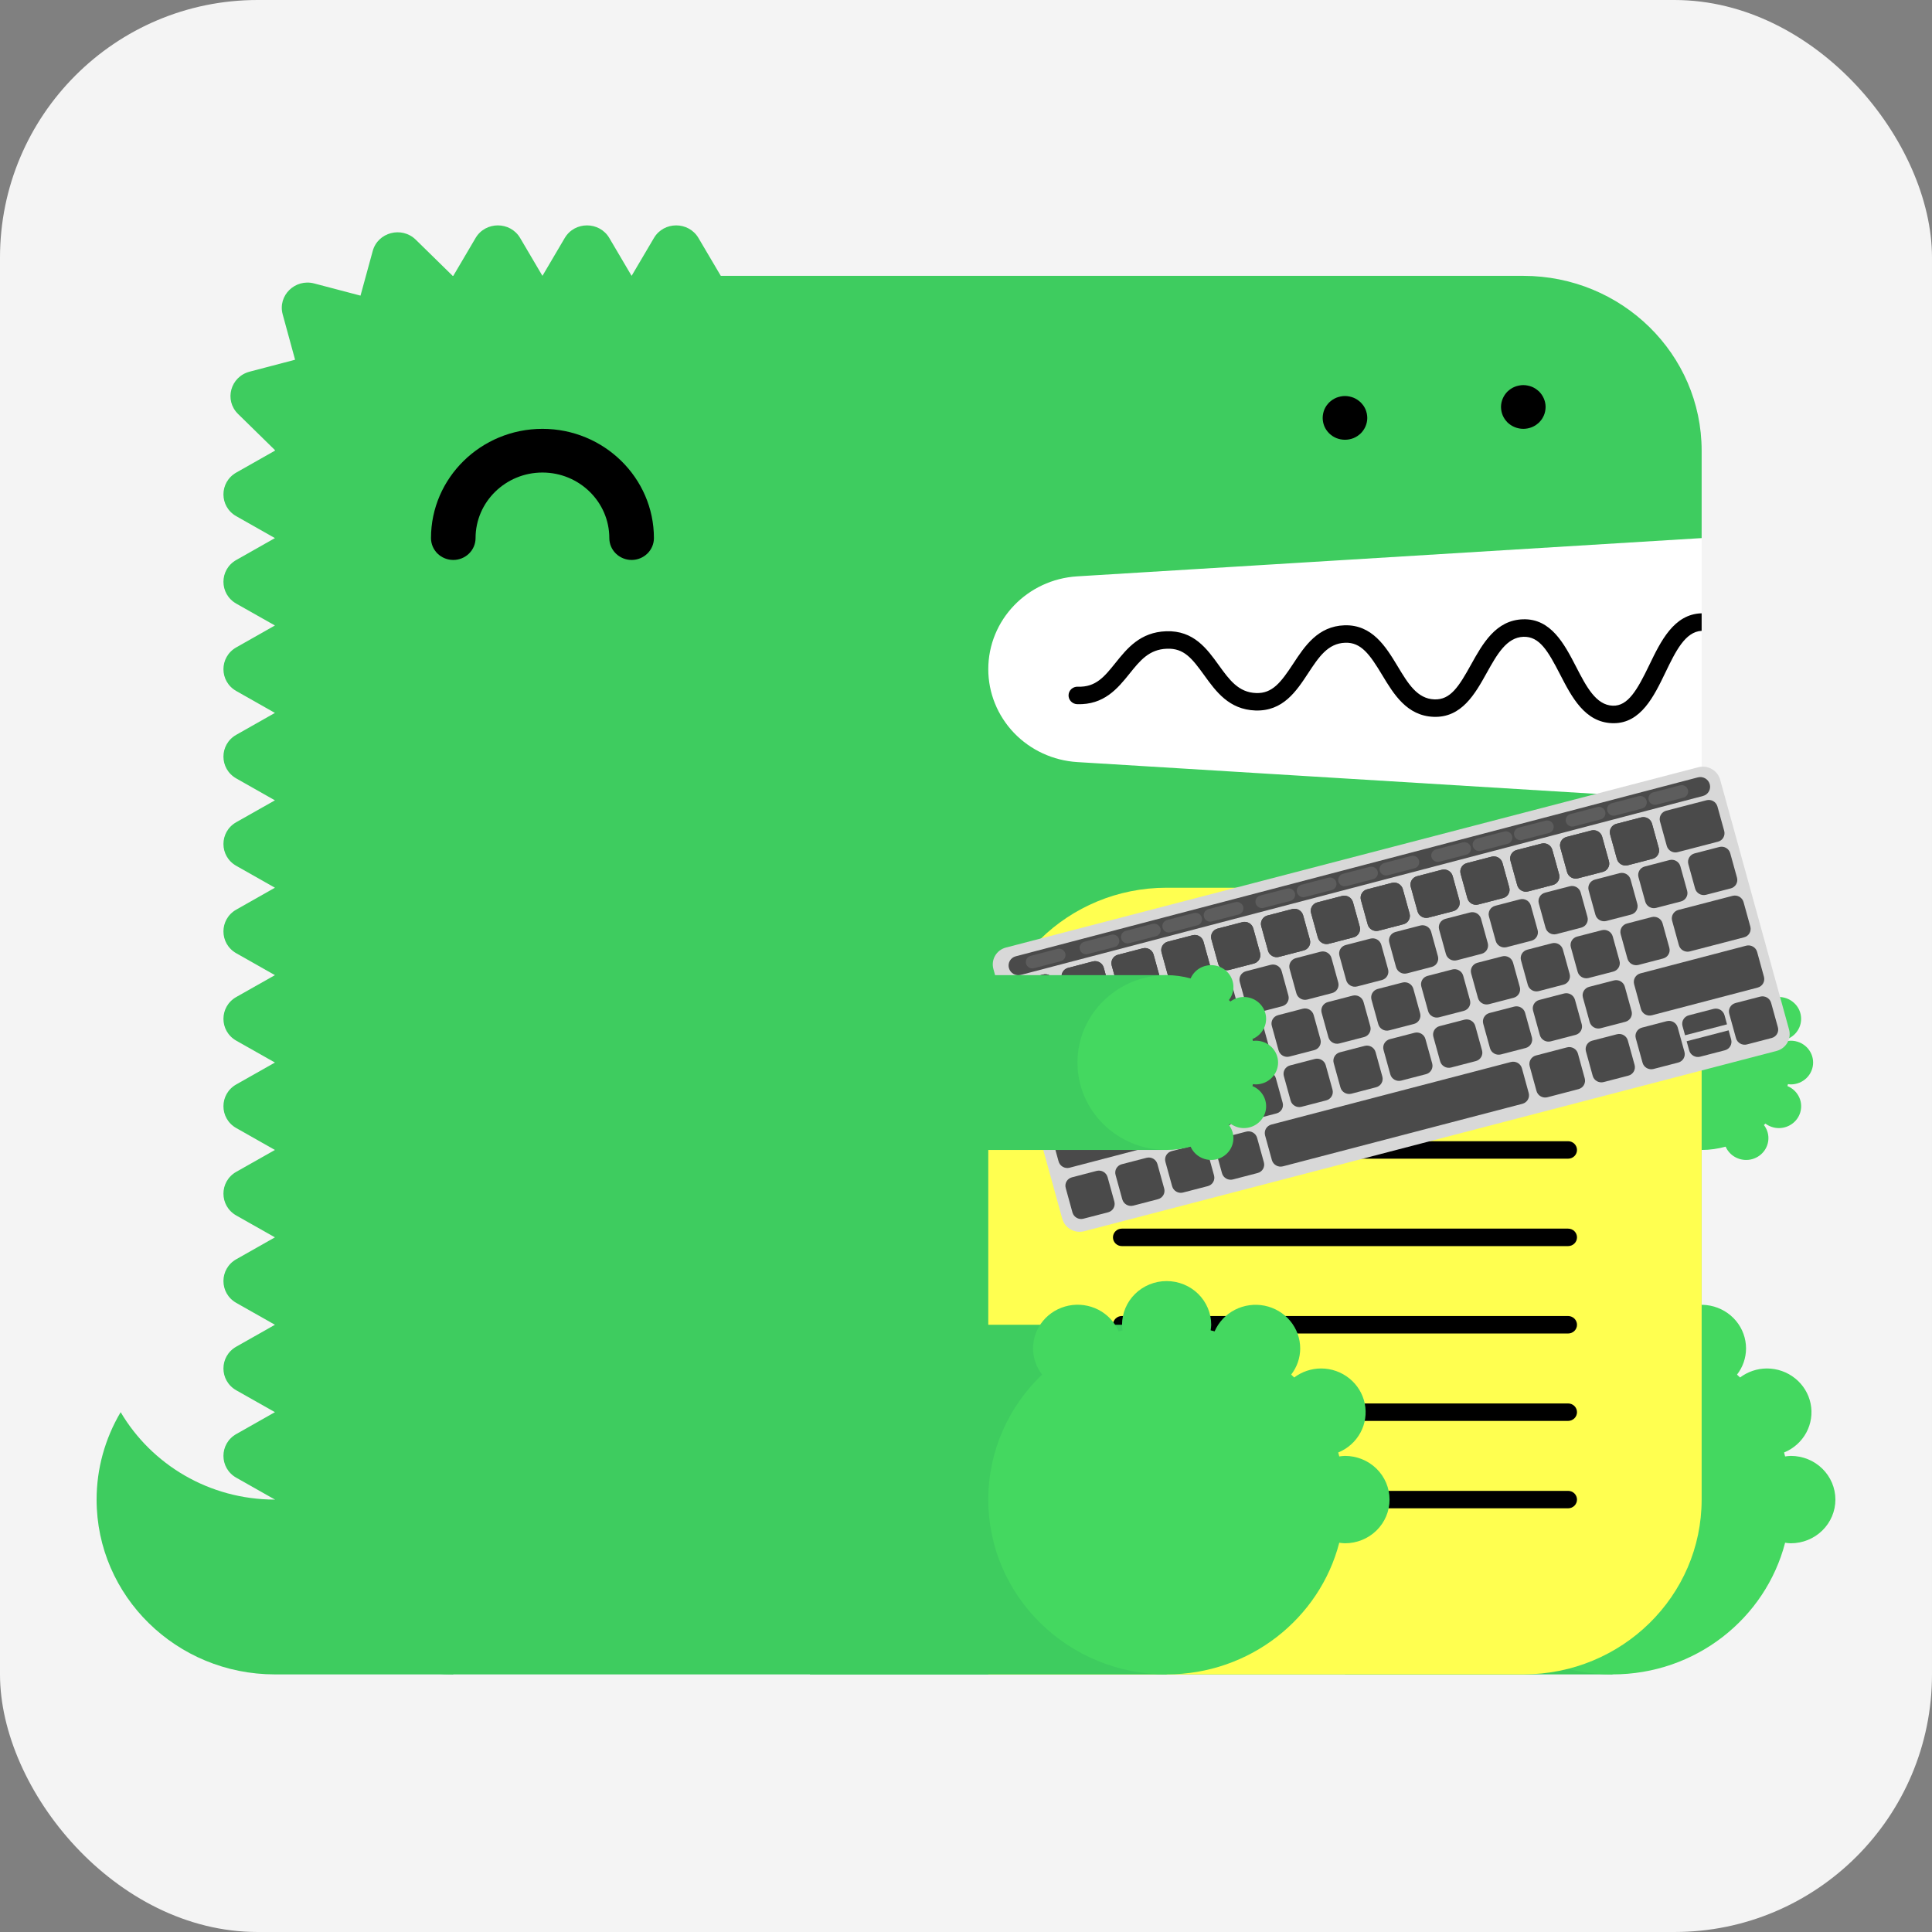 <svg width="60" height="60" viewBox="0 0 60 60" fill="none" xmlns="http://www.w3.org/2000/svg">
<rect x="0" y="0" width="60" height="60" fill="#808080" stroke="none"/>
<rect width="60" height="60" rx="8" fill="#F4F4F4"/>
<path fill-rule="evenodd" clip-rule="evenodd" d="M29.585 16.439H52.846V25.669H29.585V16.439Z" fill="white"/>
<path fill-rule="evenodd" clip-rule="evenodd" d="M8.538 46.571C6.49 46.571 4.705 45.478 3.747 43.856C3.258 44.681 3 45.617 3 46.571C3 49.569 5.48 52 8.538 52H14.077V46.571H8.538Z" fill="#3ECC5F"/>
<path fill-rule="evenodd" clip-rule="evenodd" d="M33.456 17.899L52.846 16.711V13.996C52.846 10.998 50.367 8.567 47.308 8.567H22.385L21.692 7.392C21.384 6.869 20.615 6.869 20.308 7.392L19.615 8.567L18.923 7.392C18.615 6.869 17.846 6.869 17.538 7.392L16.846 8.567L16.154 7.392C15.846 6.869 15.077 6.869 14.769 7.392L14.077 8.567C14.071 8.567 14.065 8.568 14.059 8.568L12.912 7.444C12.477 7.018 11.734 7.212 11.575 7.795L11.196 9.181L9.758 8.803C9.163 8.647 8.62 9.18 8.779 9.763L9.164 11.172L7.751 11.543C7.156 11.7 6.957 12.428 7.392 12.855L8.539 13.979C8.539 13.985 8.538 13.99 8.538 13.996L7.339 14.675C6.806 14.977 6.806 15.731 7.339 16.032L8.538 16.711L7.339 17.39C6.806 17.691 6.806 18.445 7.339 18.747L8.538 19.425L7.339 20.104C6.806 20.406 6.806 21.16 7.339 21.461L8.538 22.14L7.339 22.819C6.806 23.12 6.806 23.874 7.339 24.176L8.538 24.855L7.339 25.533C6.806 25.835 6.806 26.589 7.339 26.89L8.538 27.569L7.339 28.248C6.806 28.549 6.806 29.303 7.339 29.605L8.538 30.284L7.339 30.962C6.806 31.264 6.806 32.018 7.339 32.32L8.538 32.998L7.339 33.677C6.806 33.978 6.806 34.733 7.339 35.034L8.538 35.713L7.339 36.391C6.806 36.693 6.806 37.447 7.339 37.749L8.538 38.427L7.339 39.106C6.806 39.407 6.806 40.162 7.339 40.463L8.538 41.142L7.339 41.821C6.806 42.122 6.806 42.876 7.339 43.178L8.538 43.856L7.339 44.535C6.806 44.837 6.806 45.591 7.339 45.892L8.538 46.571C8.538 49.569 11.018 52 14.077 52H47.308C50.367 52 52.846 49.569 52.846 46.571V24.855L33.456 23.667C32.708 23.621 32.005 23.297 31.491 22.761C30.978 22.225 30.692 21.518 30.692 20.783C30.692 19.257 31.902 17.994 33.456 17.899Z" fill="#3ECC5F"/>
<path fill-rule="evenodd" clip-rule="evenodd" d="M41.769 52H50.077V41.142H41.769V52Z" fill="#3ECC5F"/>
<path fill-rule="evenodd" clip-rule="evenodd" d="M55.615 45.214C55.555 45.214 55.497 45.224 55.438 45.231C55.428 45.19 55.418 45.149 55.406 45.108C55.701 44.988 55.945 44.77 56.095 44.493C56.245 44.217 56.293 43.897 56.23 43.59C56.167 43.282 55.998 43.006 55.75 42.807C55.503 42.608 55.193 42.499 54.873 42.499C54.571 42.5 54.277 42.599 54.038 42.78C54.007 42.75 53.976 42.719 53.945 42.689C54.126 42.456 54.224 42.171 54.225 41.878C54.225 41.566 54.115 41.262 53.913 41.02C53.711 40.778 53.43 40.612 53.117 40.549C52.805 40.487 52.48 40.532 52.197 40.677C51.915 40.822 51.692 41.059 51.567 41.346C51.526 41.335 51.485 41.325 51.444 41.315C51.451 41.258 51.462 41.201 51.462 41.142C51.462 40.782 51.316 40.437 51.056 40.182C50.796 39.928 50.444 39.785 50.077 39.785C49.71 39.785 49.358 39.928 49.098 40.182C48.838 40.437 48.692 40.782 48.692 41.142C48.692 41.201 48.703 41.258 48.71 41.315C48.669 41.325 48.628 41.335 48.587 41.346C48.462 41.058 48.239 40.821 47.957 40.675C47.674 40.53 47.349 40.484 47.036 40.547C46.723 40.61 46.442 40.776 46.24 41.019C46.038 41.262 45.928 41.565 45.929 41.878C45.929 42.184 46.035 42.462 46.209 42.689C45.179 43.675 44.538 45.049 44.538 46.571C44.538 49.569 47.018 52 50.077 52C52.663 52 54.829 50.26 55.438 47.911C55.497 47.918 55.555 47.928 55.615 47.928C55.983 47.928 56.335 47.785 56.594 47.531C56.854 47.276 57 46.931 57 46.571C57 46.211 56.854 45.866 56.594 45.611C56.335 45.357 55.983 45.214 55.615 45.214Z" fill="#44D860"/>
<path fill-rule="evenodd" clip-rule="evenodd" d="M44.538 35.713H52.846V30.284H44.538V35.713Z" fill="#3ECC5F"/>
<path fill-rule="evenodd" clip-rule="evenodd" d="M55.615 33.677C55.799 33.677 55.975 33.605 56.105 33.478C56.235 33.351 56.308 33.178 56.308 32.998C56.308 32.818 56.235 32.646 56.105 32.518C55.975 32.391 55.799 32.32 55.615 32.32C55.585 32.32 55.556 32.325 55.527 32.328C55.522 32.308 55.517 32.288 55.511 32.267C55.658 32.207 55.78 32.098 55.855 31.959C55.93 31.821 55.953 31.662 55.922 31.508C55.891 31.354 55.806 31.216 55.682 31.117C55.559 31.017 55.404 30.963 55.244 30.962C55.087 30.962 54.943 31.016 54.827 31.103C54.812 31.087 54.796 31.072 54.78 31.057C54.867 30.944 54.92 30.805 54.92 30.652C54.92 30.495 54.865 30.344 54.764 30.223C54.663 30.102 54.523 30.018 54.366 29.987C54.21 29.956 54.047 29.979 53.906 30.051C53.765 30.124 53.654 30.242 53.591 30.386C53.349 30.319 53.098 30.284 52.846 30.284C51.317 30.284 50.077 31.499 50.077 32.998C50.077 34.497 51.317 35.713 52.846 35.713C53.105 35.713 53.354 35.675 53.591 35.611C53.654 35.754 53.765 35.873 53.906 35.945C54.047 36.018 54.21 36.041 54.366 36.01C54.523 35.978 54.663 35.895 54.764 35.774C54.865 35.653 54.92 35.501 54.92 35.345C54.92 35.192 54.867 35.052 54.78 34.939C54.796 34.924 54.812 34.909 54.827 34.894C54.943 34.981 55.087 35.034 55.244 35.034C55.404 35.034 55.559 34.98 55.683 34.88C55.807 34.781 55.892 34.643 55.923 34.489C55.955 34.335 55.931 34.175 55.855 34.037C55.78 33.898 55.659 33.79 55.511 33.729C55.517 33.709 55.522 33.689 55.527 33.668C55.556 33.672 55.585 33.677 55.615 33.677Z" fill="#44D860"/>
<path fill-rule="evenodd" clip-rule="evenodd" d="M19.615 17.39C19.432 17.39 19.256 17.318 19.126 17.191C18.996 17.064 18.923 16.891 18.923 16.711C18.923 15.588 17.991 14.675 16.846 14.675C15.701 14.675 14.769 15.588 14.769 16.711C14.769 16.891 14.696 17.064 14.566 17.191C14.437 17.318 14.261 17.39 14.077 17.39C13.893 17.39 13.717 17.318 13.587 17.191C13.458 17.064 13.385 16.891 13.385 16.711C13.385 14.84 14.937 13.318 16.846 13.318C18.755 13.318 20.308 14.84 20.308 16.711C20.308 16.891 20.235 17.064 20.105 17.191C19.975 17.318 19.799 17.39 19.615 17.39Z" fill="black"/>
<path fill-rule="evenodd" clip-rule="evenodd" d="M30.692 52H47.308C50.367 52 52.846 49.569 52.846 46.571V27.569H36.231C33.172 27.569 30.692 30 30.692 32.998V52Z" fill="#FFFF50"/>
<path fill-rule="evenodd" clip-rule="evenodd" d="M48.698 35.984H34.841C34.767 35.984 34.697 35.956 34.645 35.905C34.593 35.854 34.564 35.785 34.564 35.713C34.564 35.641 34.593 35.572 34.645 35.521C34.697 35.47 34.767 35.441 34.841 35.441H48.698C48.771 35.441 48.842 35.47 48.894 35.521C48.946 35.572 48.975 35.641 48.975 35.713C48.975 35.785 48.946 35.854 48.894 35.905C48.842 35.956 48.771 35.984 48.698 35.984ZM48.698 41.413H34.841C34.767 41.413 34.697 41.385 34.645 41.334C34.593 41.283 34.564 41.214 34.564 41.142C34.564 41.07 34.593 41.001 34.645 40.95C34.697 40.899 34.767 40.87 34.841 40.87H48.698C48.771 40.87 48.842 40.899 48.894 40.95C48.946 41.001 48.975 41.07 48.975 41.142C48.975 41.214 48.946 41.283 48.894 41.334C48.842 41.385 48.771 41.413 48.698 41.413ZM48.698 46.842H34.841C34.767 46.842 34.697 46.814 34.645 46.763C34.593 46.712 34.564 46.643 34.564 46.571C34.564 46.499 34.593 46.43 34.645 46.379C34.697 46.328 34.767 46.3 34.841 46.3H48.698C48.771 46.3 48.842 46.328 48.894 46.379C48.946 46.43 48.975 46.499 48.975 46.571C48.975 46.643 48.946 46.712 48.894 46.763C48.842 46.814 48.771 46.842 48.698 46.842ZM48.698 33.32H34.841C34.767 33.32 34.697 33.292 34.645 33.241C34.593 33.19 34.564 33.121 34.564 33.049C34.564 32.977 34.593 32.908 34.645 32.857C34.697 32.806 34.767 32.777 34.841 32.777H48.698C48.771 32.777 48.842 32.806 48.894 32.857C48.946 32.908 48.975 32.977 48.975 33.049C48.975 33.121 48.946 33.19 48.894 33.241C48.842 33.292 48.771 33.32 48.698 33.32ZM48.698 38.699H34.841C34.767 38.699 34.697 38.67 34.645 38.619C34.593 38.568 34.564 38.499 34.564 38.427C34.564 38.355 34.593 38.286 34.645 38.235C34.697 38.184 34.767 38.156 34.841 38.156H48.698C48.771 38.156 48.842 38.184 48.894 38.235C48.946 38.286 48.975 38.355 48.975 38.427C48.975 38.499 48.946 38.568 48.894 38.619C48.842 38.67 48.771 38.699 48.698 38.699ZM48.698 44.128H34.841C34.767 44.128 34.697 44.099 34.645 44.048C34.593 43.998 34.564 43.928 34.564 43.856C34.564 43.785 34.593 43.715 34.645 43.664C34.697 43.614 34.767 43.585 34.841 43.585H48.698C48.771 43.585 48.842 43.614 48.894 43.664C48.946 43.715 48.975 43.785 48.975 43.856C48.975 43.928 48.946 43.998 48.894 44.048C48.842 44.099 48.771 44.128 48.698 44.128ZM52.846 19.049C52.843 19.049 52.84 19.047 52.837 19.047C51.981 19.076 51.576 19.915 51.219 20.655C50.846 21.429 50.558 21.932 50.086 21.916C49.562 21.898 49.263 21.319 48.947 20.706C48.583 20.002 48.167 19.203 47.295 19.233C46.452 19.261 46.045 19.991 45.687 20.635C45.306 21.322 45.046 21.739 44.546 21.72C44.012 21.701 43.729 21.23 43.401 20.685C43.035 20.078 42.612 19.395 41.757 19.419C40.928 19.447 40.52 20.066 40.161 20.613C39.781 21.191 39.514 21.543 39.008 21.523C38.461 21.503 38.179 21.113 37.852 20.66C37.486 20.152 37.073 19.576 36.22 19.604C35.409 19.631 35.002 20.139 34.643 20.586C34.301 21.011 34.035 21.347 33.472 21.326C33.398 21.323 33.327 21.349 33.273 21.398C33.219 21.447 33.187 21.515 33.185 21.587C33.182 21.659 33.209 21.73 33.259 21.782C33.309 21.835 33.378 21.866 33.452 21.869C34.287 21.896 34.71 21.38 35.078 20.922C35.404 20.516 35.685 20.166 36.239 20.147C36.772 20.125 37.022 20.45 37.401 20.974C37.76 21.471 38.167 22.036 38.988 22.065C39.847 22.093 40.26 21.464 40.626 20.907C40.954 20.409 41.236 19.979 41.776 19.961C42.272 19.943 42.542 20.328 42.923 20.96C43.283 21.557 43.69 22.232 44.526 22.262C45.392 22.292 45.809 21.551 46.173 20.895C46.489 20.329 46.787 19.793 47.314 19.776C47.811 19.764 48.07 20.208 48.453 20.951C48.81 21.644 49.216 22.429 50.066 22.459L50.112 22.46C50.961 22.46 51.364 21.625 51.72 20.887C52.035 20.233 52.334 19.617 52.846 19.591V19.049Z" fill="black"/>
<path fill-rule="evenodd" clip-rule="evenodd" d="M25.154 52H36.231V41.142H25.154V52Z" fill="#3ECC5F"/>
<path d="M52.743 23.828L31.24 29.427C30.945 29.503 30.771 29.802 30.851 30.094L32.989 37.848C33.07 38.139 33.374 38.313 33.669 38.237L55.172 32.638C55.467 32.561 55.641 32.262 55.56 31.97L53.422 24.217C53.342 23.925 53.038 23.751 52.743 23.828Z" fill="#D8D8D8"/>
<path d="M37.737 33.7L36.969 33.9C36.822 33.938 36.735 34.087 36.776 34.232L36.985 34.991C37.026 35.137 37.177 35.224 37.325 35.186L38.093 34.986C38.24 34.948 38.326 34.799 38.286 34.654L38.076 33.895C38.036 33.749 37.884 33.662 37.737 33.7Z" fill="#4A4A4A"/>
<path d="M39.285 33.294L38.517 33.493C38.37 33.531 38.283 33.68 38.323 33.826L38.533 34.585C38.574 34.73 38.725 34.817 38.872 34.779L39.64 34.579C39.788 34.541 39.874 34.392 39.834 34.247L39.624 33.488C39.584 33.343 39.432 33.256 39.285 33.294Z" fill="#4A4A4A"/>
<path d="M40.833 32.887L40.065 33.087C39.918 33.125 39.831 33.274 39.871 33.419L40.081 34.178C40.121 34.324 40.273 34.411 40.42 34.372L41.188 34.173C41.335 34.135 41.422 33.986 41.382 33.84L41.172 33.081C41.132 32.936 40.98 32.849 40.833 32.887Z" fill="#4A4A4A"/>
<path d="M42.381 32.481L41.613 32.68C41.466 32.718 41.379 32.867 41.419 33.013L41.629 33.772C41.669 33.917 41.821 34.004 41.968 33.966L42.736 33.766C42.883 33.728 42.97 33.579 42.93 33.434L42.72 32.675C42.68 32.529 42.528 32.443 42.381 32.481Z" fill="#4A4A4A"/>
<path d="M43.929 32.074L43.161 32.273C43.014 32.312 42.927 32.461 42.967 32.606L43.177 33.365C43.217 33.51 43.369 33.597 43.516 33.559L44.284 33.36C44.431 33.322 44.518 33.173 44.478 33.027L44.268 32.268C44.228 32.123 44.076 32.036 43.929 32.074Z" fill="#4A4A4A"/>
<path d="M45.477 31.668L44.709 31.867C44.562 31.905 44.475 32.054 44.515 32.2L44.725 32.959C44.765 33.104 44.917 33.191 45.064 33.153L45.832 32.953C45.979 32.915 46.066 32.766 46.026 32.621L45.816 31.862C45.776 31.716 45.624 31.63 45.477 31.668Z" fill="#4A4A4A"/>
<path d="M47.025 31.261L46.257 31.46C46.11 31.499 46.023 31.648 46.063 31.793L46.273 32.552C46.313 32.697 46.465 32.784 46.612 32.746L47.38 32.547C47.527 32.508 47.614 32.36 47.574 32.214L47.364 31.455C47.324 31.31 47.172 31.223 47.025 31.261Z" fill="#4A4A4A"/>
<path d="M48.573 30.854L47.805 31.054C47.658 31.092 47.571 31.241 47.611 31.386L47.821 32.145C47.861 32.291 48.013 32.378 48.16 32.34L48.928 32.14C49.075 32.102 49.162 31.953 49.122 31.808L48.912 31.049C48.872 30.903 48.72 30.816 48.573 30.854Z" fill="#4A4A4A"/>
<path d="M50.121 30.448L49.353 30.647C49.206 30.685 49.119 30.834 49.159 30.98L49.369 31.739C49.409 31.884 49.561 31.971 49.708 31.933L50.476 31.733C50.623 31.695 50.71 31.546 50.67 31.401L50.46 30.642C50.419 30.496 50.268 30.41 50.121 30.448Z" fill="#4A4A4A"/>
<path fill-rule="evenodd" clip-rule="evenodd" d="M32.859 34.964L36.144 34.104C36.215 34.085 36.291 34.096 36.355 34.132C36.418 34.169 36.465 34.23 36.484 34.3L36.695 35.068C36.715 35.139 36.705 35.214 36.668 35.277C36.632 35.34 36.572 35.386 36.501 35.405L33.215 36.265C33.145 36.283 33.069 36.273 33.005 36.236C32.941 36.199 32.894 36.139 32.875 36.068L32.664 35.3C32.645 35.229 32.654 35.154 32.691 35.091C32.727 35.028 32.788 34.982 32.859 34.964L32.859 34.964ZM50.944 30.229L54.23 29.369C54.301 29.351 54.376 29.361 54.44 29.398C54.504 29.434 54.551 29.495 54.57 29.566L54.781 30.334C54.8 30.404 54.791 30.479 54.754 30.543C54.718 30.606 54.657 30.651 54.587 30.67L51.301 31.53C51.23 31.549 51.154 31.538 51.09 31.502C51.026 31.465 50.98 31.404 50.96 31.334L50.749 30.566C50.73 30.495 50.74 30.42 50.776 30.357C50.813 30.294 50.873 30.248 50.944 30.229L50.944 30.229Z" fill="#4A4A4A"/>
<path fill-rule="evenodd" clip-rule="evenodd" d="M32.02 31.915L33.271 31.59C33.341 31.571 33.417 31.581 33.48 31.618C33.544 31.654 33.591 31.714 33.61 31.784L33.82 32.544C33.84 32.614 33.83 32.688 33.794 32.75C33.757 32.813 33.697 32.858 33.626 32.877L32.376 33.201C32.305 33.22 32.23 33.209 32.166 33.173C32.102 33.137 32.056 33.077 32.036 33.007L31.826 32.247C31.807 32.177 31.817 32.103 31.853 32.041C31.889 31.978 31.95 31.933 32.02 31.915Z" fill="#4A4A4A"/>
<path d="M34.819 31.183L34.051 31.382C33.904 31.42 33.818 31.569 33.858 31.715L34.068 32.474C34.108 32.619 34.26 32.706 34.407 32.668L35.175 32.468C35.322 32.43 35.409 32.282 35.368 32.136L35.159 31.377C35.118 31.232 34.967 31.145 34.819 31.183Z" fill="#4A4A4A"/>
<path d="M36.367 30.776L35.599 30.976C35.452 31.014 35.366 31.163 35.406 31.308L35.616 32.067C35.656 32.212 35.808 32.299 35.955 32.261L36.723 32.062C36.87 32.024 36.957 31.875 36.916 31.729L36.706 30.97C36.666 30.825 36.514 30.738 36.367 30.776Z" fill="#4A4A4A"/>
<path d="M37.915 30.37L37.147 30.569C37 30.607 36.914 30.756 36.954 30.902L37.164 31.661C37.204 31.806 37.356 31.893 37.503 31.855L38.271 31.655C38.418 31.617 38.505 31.468 38.464 31.323L38.254 30.564C38.214 30.419 38.062 30.332 37.915 30.37Z" fill="#4A4A4A"/>
<path d="M39.463 29.963L38.695 30.163C38.548 30.201 38.462 30.35 38.502 30.495L38.712 31.254C38.752 31.399 38.904 31.486 39.051 31.448L39.819 31.249C39.966 31.211 40.053 31.062 40.012 30.916L39.803 30.157C39.762 30.012 39.61 29.925 39.463 29.963Z" fill="#4A4A4A"/>
<path d="M41.011 29.556L40.243 29.756C40.096 29.794 40.01 29.943 40.05 30.088L40.26 30.848C40.3 30.993 40.452 31.08 40.599 31.042L41.367 30.842C41.514 30.804 41.6 30.655 41.56 30.51L41.35 29.751C41.31 29.605 41.158 29.518 41.011 29.556Z" fill="#4A4A4A"/>
<path d="M42.559 29.15L41.791 29.349C41.644 29.387 41.557 29.536 41.598 29.682L41.807 30.441C41.848 30.586 42 30.673 42.147 30.635L42.915 30.436C43.062 30.397 43.148 30.248 43.108 30.103L42.898 29.344C42.858 29.198 42.706 29.112 42.559 29.15Z" fill="#4A4A4A"/>
<path d="M44.107 28.743L43.339 28.943C43.192 28.981 43.105 29.13 43.146 29.275L43.355 30.034C43.396 30.18 43.547 30.267 43.695 30.229L44.463 30.029C44.61 29.991 44.696 29.842 44.656 29.697L44.446 28.938C44.406 28.792 44.254 28.705 44.107 28.743Z" fill="#4A4A4A"/>
<path d="M45.655 28.337L44.887 28.536C44.74 28.574 44.653 28.723 44.694 28.869L44.904 29.628C44.944 29.773 45.096 29.86 45.243 29.822L46.011 29.622C46.158 29.584 46.244 29.435 46.204 29.29L45.994 28.531C45.954 28.386 45.802 28.299 45.655 28.337Z" fill="#4A4A4A"/>
<path d="M47.203 27.93L46.435 28.13C46.288 28.168 46.201 28.317 46.241 28.462L46.451 29.221C46.491 29.366 46.643 29.453 46.79 29.415L47.558 29.216C47.705 29.178 47.792 29.029 47.752 28.883L47.542 28.124C47.502 27.979 47.35 27.892 47.203 27.93Z" fill="#4A4A4A"/>
<path d="M48.751 27.524L47.983 27.723C47.836 27.761 47.749 27.91 47.789 28.056L47.999 28.815C48.039 28.96 48.191 29.047 48.338 29.009L49.106 28.809C49.253 28.771 49.34 28.622 49.3 28.477L49.09 27.718C49.05 27.572 48.898 27.485 48.751 27.524Z" fill="#4A4A4A"/>
<path d="M50.299 27.117L49.531 27.317C49.384 27.355 49.297 27.504 49.337 27.649L49.547 28.408C49.587 28.553 49.739 28.64 49.886 28.602L50.654 28.403C50.801 28.365 50.888 28.216 50.848 28.07L50.638 27.311C50.598 27.166 50.446 27.079 50.299 27.117Z" fill="#4A4A4A"/>
<path d="M51.847 26.71L51.079 26.91C50.932 26.948 50.845 27.097 50.885 27.242L51.095 28.001C51.135 28.147 51.287 28.234 51.434 28.195L52.202 27.996C52.349 27.958 52.436 27.809 52.396 27.664L52.186 26.905C52.146 26.759 51.994 26.672 51.847 26.71Z" fill="#4A4A4A"/>
<path d="M53.395 26.304L52.627 26.503C52.48 26.542 52.393 26.691 52.433 26.836L52.643 27.595C52.683 27.74 52.835 27.827 52.982 27.789L53.75 27.59C53.897 27.552 53.984 27.403 53.944 27.257L53.734 26.498C53.694 26.353 53.542 26.266 53.395 26.304Z" fill="#4A4A4A"/>
<path fill-rule="evenodd" clip-rule="evenodd" d="M53.353 26.139L52.102 26.464C52.032 26.483 51.956 26.472 51.892 26.436C51.829 26.399 51.782 26.34 51.763 26.27L51.553 25.51C51.533 25.44 51.543 25.366 51.579 25.303C51.615 25.241 51.676 25.195 51.746 25.177L52.997 24.852C53.068 24.834 53.143 24.844 53.207 24.88C53.271 24.917 53.317 24.977 53.337 25.047L53.547 25.806C53.566 25.876 53.556 25.951 53.52 26.013C53.484 26.076 53.424 26.121 53.353 26.139Z" fill="#4A4A4A"/>
<path d="M50.554 26.871L51.322 26.671C51.469 26.633 51.555 26.484 51.515 26.339L51.305 25.58C51.265 25.434 51.113 25.348 50.966 25.386L50.198 25.585C50.051 25.623 49.964 25.772 50.005 25.918L50.215 26.677C50.255 26.822 50.407 26.909 50.554 26.871Z" fill="#4A4A4A"/>
<path d="M49.006 27.277L49.774 27.078C49.921 27.04 50.008 26.891 49.967 26.746L49.757 25.986C49.717 25.841 49.565 25.754 49.418 25.792L48.65 25.992C48.503 26.03 48.417 26.179 48.457 26.324L48.667 27.083C48.707 27.229 48.859 27.316 49.006 27.277Z" fill="#4A4A4A"/>
<path d="M47.458 27.684L48.226 27.484C48.373 27.446 48.46 27.297 48.419 27.152L48.209 26.393C48.169 26.247 48.017 26.161 47.87 26.199L47.102 26.398C46.955 26.436 46.869 26.585 46.909 26.731L47.119 27.49C47.159 27.635 47.311 27.722 47.458 27.684Z" fill="#4A4A4A"/>
<path d="M45.91 28.09L46.678 27.891C46.825 27.853 46.912 27.704 46.871 27.559L46.661 26.799C46.621 26.654 46.469 26.567 46.322 26.605L45.554 26.805C45.407 26.843 45.321 26.992 45.361 27.137L45.571 27.896C45.611 28.042 45.763 28.129 45.91 28.09Z" fill="#4A4A4A"/>
<path d="M44.362 28.497L45.13 28.298C45.277 28.259 45.364 28.111 45.323 27.965L45.114 27.206C45.073 27.061 44.922 26.974 44.774 27.012L44.007 27.212C43.859 27.25 43.773 27.398 43.813 27.544L44.023 28.303C44.063 28.448 44.215 28.535 44.362 28.497Z" fill="#4A4A4A"/>
<path d="M42.814 28.904L43.582 28.704C43.729 28.666 43.816 28.517 43.776 28.372L43.566 27.613C43.525 27.467 43.373 27.381 43.226 27.419L42.459 27.618C42.311 27.656 42.225 27.805 42.265 27.951L42.475 28.71C42.515 28.855 42.667 28.942 42.814 28.904Z" fill="#4A4A4A"/>
<path d="M41.266 29.31L42.034 29.111C42.181 29.073 42.268 28.924 42.228 28.778L42.018 28.019C41.977 27.874 41.826 27.787 41.678 27.825L40.911 28.024C40.764 28.063 40.677 28.212 40.717 28.357L40.927 29.116C40.967 29.262 41.119 29.348 41.266 29.31Z" fill="#4A4A4A"/>
<path d="M39.718 29.717L40.486 29.517C40.633 29.479 40.72 29.33 40.68 29.185L40.47 28.426C40.429 28.28 40.278 28.194 40.13 28.232L39.363 28.431C39.215 28.469 39.129 28.618 39.169 28.764L39.379 29.523C39.419 29.668 39.571 29.755 39.718 29.717Z" fill="#4A4A4A"/>
<path d="M38.17 30.123L38.938 29.924C39.085 29.886 39.172 29.737 39.132 29.592L38.922 28.832C38.882 28.687 38.73 28.6 38.583 28.638L37.815 28.838C37.667 28.876 37.581 29.025 37.621 29.17L37.831 29.929C37.871 30.075 38.023 30.162 38.17 30.123Z" fill="#4A4A4A"/>
<path d="M36.622 30.53L37.39 30.331C37.537 30.293 37.624 30.144 37.584 29.998L37.374 29.239C37.334 29.094 37.182 29.007 37.035 29.045L36.267 29.244C36.12 29.283 36.033 29.431 36.073 29.577L36.283 30.336C36.323 30.481 36.475 30.568 36.622 30.53Z" fill="#4A4A4A"/>
<path d="M35.074 30.936L35.842 30.737C35.989 30.699 36.076 30.55 36.036 30.405L35.826 29.646C35.786 29.5 35.634 29.413 35.487 29.451L34.719 29.651C34.572 29.689 34.485 29.838 34.525 29.983L34.735 30.742C34.775 30.888 34.927 30.975 35.074 30.936Z" fill="#4A4A4A"/>
<path d="M33.526 31.343L34.294 31.144C34.441 31.105 34.528 30.957 34.488 30.811L34.278 30.052C34.238 29.907 34.086 29.82 33.939 29.858L33.171 30.058C33.024 30.096 32.937 30.244 32.977 30.39L33.187 31.149C33.227 31.294 33.379 31.381 33.526 31.343Z" fill="#4A4A4A"/>
<path d="M31.979 31.75L32.746 31.55C32.894 31.512 32.98 31.363 32.94 31.218L32.73 30.459C32.69 30.313 32.538 30.226 32.391 30.265L31.623 30.464C31.476 30.502 31.389 30.651 31.43 30.796L31.639 31.555C31.68 31.701 31.831 31.788 31.979 31.75Z" fill="#4A4A4A"/>
<path d="M50.554 26.871L51.322 26.671C51.469 26.633 51.555 26.484 51.515 26.339L51.305 25.58C51.265 25.434 51.113 25.348 50.966 25.386L50.198 25.585C50.051 25.623 49.964 25.772 50.005 25.918L50.215 26.677C50.255 26.822 50.407 26.909 50.554 26.871Z" fill="#4A4A4A"/>
<path d="M49.006 27.277L49.774 27.078C49.921 27.04 50.008 26.891 49.967 26.746L49.757 25.986C49.717 25.841 49.565 25.754 49.418 25.792L48.65 25.992C48.503 26.03 48.417 26.179 48.457 26.324L48.667 27.083C48.707 27.229 48.859 27.316 49.006 27.277Z" fill="#4A4A4A"/>
<path d="M47.458 27.684L48.226 27.484C48.373 27.446 48.46 27.297 48.419 27.152L48.209 26.393C48.169 26.247 48.017 26.161 47.87 26.199L47.102 26.398C46.955 26.436 46.869 26.585 46.909 26.731L47.119 27.49C47.159 27.635 47.311 27.722 47.458 27.684Z" fill="#4A4A4A"/>
<path d="M45.91 28.09L46.678 27.891C46.825 27.853 46.912 27.704 46.871 27.559L46.661 26.799C46.621 26.654 46.469 26.567 46.322 26.605L45.554 26.805C45.407 26.843 45.321 26.992 45.361 27.137L45.571 27.896C45.611 28.042 45.763 28.129 45.91 28.09Z" fill="#4A4A4A"/>
<path d="M44.362 28.497L45.13 28.298C45.277 28.259 45.364 28.111 45.323 27.965L45.114 27.206C45.073 27.061 44.922 26.974 44.774 27.012L44.007 27.212C43.859 27.25 43.773 27.398 43.813 27.544L44.023 28.303C44.063 28.448 44.215 28.535 44.362 28.497Z" fill="#4A4A4A"/>
<path d="M42.814 28.904L43.582 28.704C43.729 28.666 43.816 28.517 43.776 28.372L43.566 27.613C43.525 27.467 43.373 27.381 43.226 27.419L42.459 27.618C42.311 27.656 42.225 27.805 42.265 27.951L42.475 28.71C42.515 28.855 42.667 28.942 42.814 28.904Z" fill="#4A4A4A"/>
<path d="M41.266 29.31L42.034 29.111C42.181 29.073 42.268 28.924 42.228 28.778L42.018 28.019C41.977 27.874 41.826 27.787 41.678 27.825L40.911 28.024C40.764 28.063 40.677 28.212 40.717 28.357L40.927 29.116C40.967 29.262 41.119 29.348 41.266 29.31Z" fill="#4A4A4A"/>
<path d="M39.718 29.717L40.486 29.517C40.633 29.479 40.72 29.33 40.68 29.185L40.47 28.426C40.429 28.28 40.278 28.194 40.13 28.232L39.363 28.431C39.215 28.469 39.129 28.618 39.169 28.764L39.379 29.523C39.419 29.668 39.571 29.755 39.718 29.717Z" fill="#4A4A4A"/>
<path d="M38.17 30.123L38.938 29.924C39.085 29.886 39.172 29.737 39.132 29.592L38.922 28.832C38.882 28.687 38.73 28.6 38.583 28.638L37.815 28.838C37.667 28.876 37.581 29.025 37.621 29.17L37.831 29.929C37.871 30.075 38.023 30.162 38.17 30.123Z" fill="#4A4A4A"/>
<path d="M36.622 30.53L37.39 30.331C37.537 30.293 37.624 30.144 37.584 29.998L37.374 29.239C37.334 29.094 37.182 29.007 37.035 29.045L36.267 29.244C36.12 29.283 36.033 29.431 36.073 29.577L36.283 30.336C36.323 30.481 36.475 30.568 36.622 30.53Z" fill="#4A4A4A"/>
<path d="M35.074 30.936L35.842 30.737C35.989 30.699 36.076 30.55 36.036 30.405L35.826 29.646C35.786 29.5 35.634 29.413 35.487 29.451L34.719 29.651C34.572 29.689 34.485 29.838 34.525 29.983L34.735 30.742C34.775 30.888 34.927 30.975 35.074 30.936Z" fill="#4A4A4A"/>
<path d="M33.526 31.343L34.294 31.144C34.441 31.105 34.528 30.957 34.488 30.811L34.278 30.052C34.238 29.907 34.086 29.82 33.939 29.858L33.171 30.058C33.024 30.096 32.937 30.244 32.977 30.39L33.187 31.149C33.227 31.294 33.379 31.381 33.526 31.343Z" fill="#4A4A4A"/>
<path d="M31.979 31.75L32.746 31.55C32.894 31.512 32.98 31.363 32.94 31.218L32.73 30.459C32.69 30.313 32.538 30.226 32.391 30.265L31.623 30.464C31.476 30.502 31.389 30.651 31.43 30.796L31.639 31.555C31.68 31.701 31.831 31.788 31.979 31.75Z" fill="#4A4A4A"/>
<path fill-rule="evenodd" clip-rule="evenodd" d="M32.435 33.43L34.217 32.967C34.288 32.949 34.364 32.959 34.427 32.995C34.491 33.032 34.538 33.092 34.557 33.161L34.767 33.922C34.786 33.992 34.777 34.067 34.741 34.129C34.704 34.192 34.644 34.237 34.573 34.255L32.791 34.718C32.72 34.737 32.645 34.727 32.581 34.69C32.517 34.654 32.471 34.594 32.452 34.524L32.241 33.763C32.222 33.693 32.231 33.619 32.268 33.556C32.304 33.494 32.364 33.449 32.435 33.43L32.435 33.43Z" fill="#4A4A4A"/>
<path d="M35.815 32.547L35.047 32.746C34.9 32.785 34.813 32.933 34.853 33.079L35.063 33.838C35.104 33.984 35.255 34.071 35.403 34.032L36.17 33.833C36.317 33.795 36.404 33.646 36.364 33.501L36.154 32.741C36.113 32.596 35.962 32.509 35.815 32.547Z" fill="#4A4A4A"/>
<path d="M37.362 32.14L36.595 32.34C36.448 32.378 36.361 32.527 36.401 32.672L36.611 33.431C36.651 33.577 36.803 33.664 36.95 33.626L37.718 33.426C37.865 33.388 37.952 33.239 37.912 33.094L37.702 32.335C37.661 32.189 37.51 32.102 37.362 32.14Z" fill="#4A4A4A"/>
<path d="M38.91 31.734L38.143 31.933C37.995 31.971 37.909 32.12 37.949 32.266L38.159 33.025C38.199 33.17 38.351 33.257 38.498 33.219L39.266 33.02C39.413 32.982 39.5 32.833 39.459 32.688L39.249 31.928C39.209 31.783 39.057 31.696 38.91 31.734Z" fill="#4A4A4A"/>
<path d="M40.458 31.327L39.691 31.527C39.544 31.565 39.457 31.714 39.497 31.859L39.707 32.618C39.747 32.764 39.899 32.851 40.046 32.812L40.814 32.613C40.961 32.575 41.048 32.426 41.008 32.281L40.797 31.522C40.757 31.376 40.605 31.289 40.458 31.327Z" fill="#4A4A4A"/>
<path d="M42.006 30.921L41.239 31.12C41.092 31.158 41.005 31.307 41.045 31.453L41.255 32.212C41.295 32.357 41.447 32.444 41.594 32.406L42.362 32.207C42.509 32.169 42.596 32.02 42.556 31.874L42.345 31.115C42.305 30.97 42.153 30.883 42.006 30.921Z" fill="#4A4A4A"/>
<path d="M43.554 30.514L42.786 30.713C42.639 30.752 42.553 30.9 42.593 31.046L42.803 31.805C42.843 31.951 42.995 32.037 43.142 31.999L43.91 31.8C44.057 31.762 44.144 31.613 44.103 31.468L43.893 30.708C43.853 30.563 43.701 30.476 43.554 30.514Z" fill="#4A4A4A"/>
<path d="M45.102 30.108L44.334 30.307C44.187 30.345 44.101 30.494 44.141 30.639L44.351 31.399C44.391 31.544 44.543 31.631 44.69 31.593L45.458 31.394C45.605 31.355 45.692 31.207 45.651 31.061L45.441 30.302C45.401 30.157 45.249 30.07 45.102 30.108Z" fill="#4A4A4A"/>
<path d="M46.65 29.701L45.882 29.9C45.735 29.939 45.648 30.087 45.689 30.233L45.899 30.992C45.939 31.137 46.091 31.224 46.238 31.186L47.006 30.987C47.153 30.949 47.239 30.8 47.199 30.654L46.989 29.895C46.949 29.75 46.797 29.663 46.65 29.701Z" fill="#4A4A4A"/>
<path d="M48.198 29.294L47.43 29.494C47.283 29.532 47.196 29.681 47.237 29.826L47.447 30.585C47.487 30.731 47.639 30.818 47.786 30.78L48.554 30.58C48.701 30.542 48.787 30.393 48.747 30.248L48.537 29.489C48.497 29.343 48.345 29.256 48.198 29.294Z" fill="#4A4A4A"/>
<path d="M49.746 28.888L48.978 29.087C48.831 29.125 48.744 29.274 48.785 29.42L48.995 30.179C49.035 30.324 49.187 30.411 49.334 30.373L50.101 30.174C50.248 30.136 50.335 29.987 50.295 29.841L50.085 29.082C50.045 28.937 49.893 28.85 49.746 28.888Z" fill="#4A4A4A"/>
<path d="M51.294 28.481L50.526 28.681C50.379 28.719 50.292 28.868 50.332 29.013L50.542 29.772C50.583 29.918 50.734 30.005 50.882 29.967L51.649 29.767C51.796 29.729 51.883 29.58 51.843 29.435L51.633 28.676C51.593 28.53 51.441 28.443 51.294 28.481Z" fill="#4A4A4A"/>
<path fill-rule="evenodd" clip-rule="evenodd" d="M52.123 28.259L53.808 27.821C53.879 27.803 53.955 27.813 54.018 27.849C54.082 27.886 54.129 27.946 54.148 28.016L54.358 28.776C54.377 28.846 54.368 28.921 54.332 28.983C54.295 29.046 54.235 29.091 54.164 29.109L52.479 29.547C52.408 29.566 52.332 29.555 52.269 29.519C52.205 29.483 52.158 29.423 52.139 29.353L51.929 28.592C51.91 28.523 51.919 28.448 51.956 28.386C51.992 28.323 52.052 28.278 52.123 28.259L52.123 28.259Z" fill="#4A4A4A"/>
<path d="M34.058 36.363L33.29 36.563C33.143 36.601 33.056 36.75 33.097 36.895L33.306 37.654C33.347 37.8 33.499 37.887 33.646 37.848L34.414 37.649C34.561 37.611 34.647 37.462 34.607 37.316L34.397 36.557C34.357 36.412 34.205 36.325 34.058 36.363Z" fill="#4A4A4A"/>
<path d="M35.606 35.957L34.838 36.156C34.691 36.194 34.604 36.343 34.645 36.489L34.854 37.248C34.895 37.393 35.047 37.48 35.194 37.442L35.962 37.242C36.109 37.204 36.195 37.055 36.155 36.91L35.945 36.151C35.905 36.005 35.753 35.918 35.606 35.957Z" fill="#4A4A4A"/>
<path d="M37.154 35.55L36.386 35.75C36.239 35.788 36.152 35.937 36.193 36.082L36.402 36.841C36.443 36.987 36.594 37.074 36.742 37.035L37.51 36.836C37.657 36.798 37.743 36.649 37.703 36.503L37.493 35.744C37.453 35.599 37.301 35.512 37.154 35.55Z" fill="#4A4A4A"/>
<path d="M38.702 35.144L37.934 35.343C37.787 35.381 37.7 35.53 37.74 35.675L37.95 36.434C37.99 36.58 38.142 36.667 38.289 36.629L39.057 36.429C39.205 36.391 39.291 36.242 39.251 36.097L39.041 35.338C39.001 35.192 38.849 35.105 38.702 35.144Z" fill="#4A4A4A"/>
<path fill-rule="evenodd" clip-rule="evenodd" d="M39.483 34.924L46.924 32.981C46.995 32.963 47.071 32.973 47.135 33.01C47.199 33.046 47.245 33.106 47.265 33.177L47.475 33.943C47.495 34.014 47.485 34.089 47.449 34.151C47.412 34.214 47.352 34.26 47.281 34.279L39.84 36.222C39.769 36.24 39.693 36.23 39.629 36.193C39.565 36.156 39.519 36.096 39.499 36.026L39.288 35.26C39.269 35.189 39.279 35.114 39.315 35.051C39.352 34.988 39.412 34.943 39.483 34.924ZM47.7 32.779L48.664 32.527C48.735 32.508 48.811 32.519 48.875 32.555C48.939 32.592 48.986 32.652 49.005 32.723L49.215 33.489C49.235 33.559 49.225 33.634 49.189 33.697C49.153 33.76 49.092 33.806 49.021 33.824L48.057 34.076C47.986 34.094 47.911 34.084 47.847 34.048C47.783 34.011 47.736 33.951 47.717 33.88L47.506 33.114C47.487 33.044 47.496 32.969 47.533 32.906C47.569 32.843 47.63 32.797 47.7 32.779Z" fill="#4A4A4A"/>
<path d="M50.215 32.12L49.447 32.319C49.3 32.357 49.213 32.506 49.253 32.651L49.463 33.411C49.503 33.556 49.655 33.643 49.802 33.605L50.57 33.405C50.717 33.367 50.804 33.218 50.764 33.073L50.554 32.314C50.514 32.168 50.362 32.081 50.215 32.12Z" fill="#4A4A4A"/>
<path d="M51.763 31.713L50.995 31.913C50.847 31.951 50.761 32.099 50.801 32.245L51.011 33.004C51.051 33.149 51.203 33.236 51.35 33.198L52.118 32.999C52.265 32.961 52.352 32.812 52.312 32.666L52.102 31.907C52.062 31.762 51.91 31.675 51.763 31.713Z" fill="#4A4A4A"/>
<path d="M54.665 30.951L53.897 31.15C53.75 31.189 53.663 31.337 53.703 31.483L53.913 32.242C53.953 32.387 54.105 32.474 54.252 32.436L55.02 32.236C55.167 32.198 55.254 32.05 55.214 31.904L55.004 31.145C54.964 31 54.812 30.913 54.665 30.951Z" fill="#4A4A4A"/>
<path d="M52.331 32.151L52.252 31.866C52.233 31.796 52.242 31.721 52.279 31.659C52.315 31.596 52.375 31.551 52.446 31.532L53.216 31.332C53.286 31.314 53.362 31.324 53.426 31.36C53.489 31.397 53.536 31.457 53.556 31.527L53.634 31.812L52.331 32.151Z" fill="#4A4A4A"/>
<path d="M53.684 31.998L53.763 32.283C53.782 32.353 53.772 32.428 53.736 32.49C53.7 32.553 53.639 32.598 53.569 32.617L52.799 32.817C52.728 32.835 52.653 32.825 52.589 32.788C52.525 32.752 52.478 32.692 52.459 32.622L52.38 32.337L53.684 31.998Z" fill="#4A4A4A"/>
<path d="M52.729 24.142L31.544 29.699C31.384 29.741 31.289 29.904 31.333 30.064C31.377 30.223 31.542 30.319 31.702 30.277L52.887 24.72C53.047 24.678 53.142 24.515 53.098 24.355C53.054 24.196 52.889 24.1 52.729 24.142Z" fill="#4A4A4A"/>
<path opacity="0.136" d="M32.838 29.469L32.005 29.686C31.899 29.713 31.836 29.822 31.865 29.927L31.865 29.927C31.894 30.033 32.004 30.096 32.111 30.068L32.943 29.851C33.05 29.823 33.113 29.715 33.084 29.61L33.084 29.609C33.055 29.504 32.944 29.441 32.838 29.469Z" fill="#D8D8D8"/>
<path opacity="0.136" d="M34.508 29.03L33.675 29.247C33.569 29.275 33.506 29.383 33.535 29.488L33.535 29.489C33.564 29.594 33.674 29.657 33.781 29.629L34.613 29.412C34.72 29.385 34.783 29.276 34.754 29.171L34.754 29.171C34.725 29.065 34.615 29.002 34.508 29.03Z" fill="#D8D8D8"/>
<path opacity="0.136" d="M35.793 28.692L34.961 28.909C34.854 28.937 34.791 29.045 34.82 29.151L34.82 29.151C34.849 29.257 34.959 29.32 35.066 29.292L35.898 29.075C36.005 29.047 36.068 28.939 36.039 28.834L36.039 28.833C36.01 28.728 35.9 28.665 35.793 28.692Z" fill="#D8D8D8"/>
<path opacity="0.136" d="M37.078 28.355L36.245 28.572C36.139 28.6 36.076 28.708 36.105 28.813L36.105 28.814C36.134 28.919 36.244 28.982 36.351 28.954L37.183 28.737C37.29 28.71 37.353 28.602 37.324 28.496L37.324 28.496C37.294 28.39 37.184 28.327 37.078 28.355Z" fill="#D8D8D8"/>
<path opacity="0.136" d="M38.363 28.017L37.53 28.234C37.424 28.262 37.361 28.37 37.39 28.476L37.39 28.476C37.419 28.582 37.529 28.645 37.636 28.617L38.468 28.4C38.575 28.372 38.638 28.264 38.609 28.159L38.609 28.158C38.58 28.053 38.469 27.99 38.363 28.017Z" fill="#D8D8D8"/>
<path opacity="0.136" d="M39.969 27.596L39.136 27.813C39.029 27.84 38.967 27.949 38.996 28.054L38.996 28.054C39.025 28.16 39.135 28.223 39.242 28.195L40.074 27.978C40.181 27.95 40.244 27.842 40.215 27.737L40.215 27.737C40.185 27.631 40.075 27.568 39.969 27.596Z" fill="#D8D8D8"/>
<path opacity="0.136" d="M41.254 27.258L40.421 27.475C40.314 27.503 40.251 27.611 40.28 27.717L40.28 27.717C40.309 27.823 40.42 27.886 40.526 27.858L41.359 27.641C41.465 27.613 41.528 27.505 41.499 27.399L41.499 27.399C41.47 27.294 41.36 27.23 41.254 27.258Z" fill="#D8D8D8"/>
<path opacity="0.136" d="M42.539 26.921L41.706 27.137C41.599 27.165 41.536 27.273 41.566 27.379L41.566 27.379C41.595 27.485 41.705 27.548 41.811 27.52L42.644 27.303C42.751 27.275 42.813 27.167 42.784 27.062L42.784 27.061C42.755 26.956 42.645 26.893 42.539 26.921Z" fill="#D8D8D8"/>
<path opacity="0.136" d="M43.823 26.583L42.991 26.8C42.884 26.828 42.821 26.936 42.85 27.041L42.85 27.042C42.879 27.147 42.989 27.21 43.096 27.183L43.929 26.965C44.035 26.938 44.098 26.83 44.069 26.724L44.069 26.724C44.04 26.618 43.93 26.555 43.823 26.583Z" fill="#D8D8D8"/>
<path opacity="0.136" d="M45.43 26.161L44.597 26.378C44.49 26.406 44.427 26.514 44.456 26.62L44.456 26.62C44.486 26.726 44.596 26.788 44.702 26.761L45.535 26.544C45.642 26.516 45.705 26.408 45.675 26.302L45.675 26.302C45.646 26.197 45.536 26.134 45.43 26.161Z" fill="#D8D8D8"/>
<path opacity="0.136" d="M46.714 25.824L45.882 26.041C45.775 26.069 45.712 26.177 45.741 26.282L45.741 26.282C45.77 26.388 45.88 26.451 45.987 26.423L46.82 26.206C46.926 26.178 46.989 26.07 46.96 25.965L46.96 25.965C46.931 25.859 46.821 25.796 46.714 25.824Z" fill="#D8D8D8"/>
<path opacity="0.136" d="M47.999 25.486L47.167 25.703C47.06 25.731 46.997 25.839 47.026 25.945L47.026 25.945C47.055 26.05 47.165 26.113 47.272 26.086L48.105 25.869C48.211 25.841 48.274 25.733 48.245 25.627L48.245 25.627C48.216 25.522 48.106 25.459 47.999 25.486Z" fill="#D8D8D8"/>
<path opacity="0.136" d="M49.605 25.065L48.773 25.282C48.666 25.309 48.603 25.418 48.632 25.523L48.632 25.523C48.661 25.629 48.771 25.692 48.878 25.664L49.711 25.447C49.817 25.419 49.88 25.311 49.851 25.206L49.851 25.205C49.822 25.1 49.712 25.037 49.605 25.065Z" fill="#D8D8D8"/>
<path opacity="0.136" d="M50.89 24.727L50.057 24.944C49.951 24.972 49.888 25.08 49.917 25.186L49.917 25.186C49.946 25.291 50.056 25.354 50.163 25.327L50.995 25.11C51.102 25.082 51.165 24.974 51.136 24.868L51.136 24.868C51.107 24.762 50.997 24.699 50.89 24.727Z" fill="#D8D8D8"/>
<path opacity="0.136" d="M52.175 24.39L51.342 24.606C51.236 24.634 51.173 24.742 51.202 24.848L51.202 24.848C51.231 24.954 51.341 25.017 51.448 24.989L52.28 24.772C52.387 24.744 52.45 24.636 52.421 24.53L52.421 24.53C52.392 24.425 52.282 24.362 52.175 24.39Z" fill="#D8D8D8"/>
<path fill-rule="evenodd" clip-rule="evenodd" d="M41.769 45.214C41.709 45.214 41.651 45.224 41.592 45.231C41.582 45.19 41.572 45.149 41.56 45.108C41.855 44.988 42.099 44.77 42.249 44.493C42.399 44.217 42.447 43.897 42.384 43.59C42.321 43.282 42.151 43.006 41.904 42.807C41.657 42.608 41.347 42.499 41.027 42.499C40.725 42.5 40.431 42.599 40.192 42.78C40.161 42.75 40.13 42.719 40.099 42.689C40.28 42.456 40.378 42.171 40.379 41.878C40.379 41.566 40.269 41.262 40.067 41.02C39.865 40.778 39.584 40.612 39.271 40.549C38.959 40.487 38.634 40.532 38.351 40.677C38.069 40.822 37.846 41.059 37.721 41.346C37.68 41.335 37.639 41.325 37.598 41.315C37.605 41.258 37.615 41.201 37.615 41.142C37.615 40.782 37.469 40.437 37.21 40.182C36.95 39.928 36.598 39.785 36.231 39.785C35.864 39.785 35.511 39.928 35.252 40.182C34.992 40.437 34.846 40.782 34.846 41.142C34.846 41.201 34.856 41.258 34.864 41.315C34.823 41.325 34.782 41.335 34.741 41.346C34.616 41.058 34.393 40.821 34.111 40.675C33.828 40.53 33.503 40.484 33.19 40.547C32.877 40.61 32.596 40.776 32.394 41.019C32.192 41.262 32.082 41.565 32.083 41.878C32.083 42.184 32.189 42.462 32.362 42.689C31.333 43.675 30.692 45.049 30.692 46.571C30.692 49.569 33.172 52 36.231 52C38.817 52 40.983 50.26 41.592 47.911C41.651 47.918 41.709 47.928 41.769 47.928C42.136 47.928 42.489 47.785 42.748 47.531C43.008 47.276 43.154 46.931 43.154 46.571C43.154 46.211 43.008 45.866 42.748 45.611C42.489 45.357 42.136 45.214 41.769 45.214Z" fill="#44D860"/>
<path fill-rule="evenodd" clip-rule="evenodd" d="M25.154 35.713H36.231V30.284H25.154V35.713Z" fill="#3ECC5F"/>
<path fill-rule="evenodd" clip-rule="evenodd" d="M39 33.677C39.184 33.677 39.36 33.605 39.489 33.478C39.619 33.351 39.692 33.178 39.692 32.998C39.692 32.818 39.619 32.646 39.489 32.518C39.36 32.391 39.184 32.32 39 32.32C38.97 32.32 38.941 32.325 38.912 32.328C38.906 32.308 38.901 32.288 38.896 32.267C39.043 32.207 39.164 32.098 39.239 31.959C39.314 31.821 39.338 31.662 39.307 31.508C39.275 31.354 39.191 31.216 39.067 31.117C38.944 31.017 38.789 30.963 38.629 30.962C38.471 30.962 38.328 31.016 38.211 31.103C38.196 31.087 38.181 31.072 38.165 31.057C38.252 30.944 38.305 30.805 38.305 30.652C38.305 30.495 38.25 30.344 38.149 30.223C38.048 30.102 37.907 30.018 37.751 29.987C37.595 29.956 37.432 29.979 37.291 30.051C37.15 30.124 37.038 30.242 36.976 30.386C36.733 30.319 36.483 30.284 36.231 30.284C34.702 30.284 33.462 31.499 33.462 32.998C33.462 34.497 34.702 35.713 36.231 35.713C36.489 35.713 36.738 35.675 36.976 35.611C37.038 35.754 37.15 35.873 37.291 35.945C37.432 36.018 37.595 36.041 37.751 36.01C37.907 35.978 38.048 35.895 38.149 35.774C38.25 35.653 38.305 35.501 38.305 35.345C38.305 35.192 38.252 35.052 38.165 34.939C38.181 34.924 38.196 34.909 38.211 34.894C38.328 34.981 38.471 35.034 38.629 35.034C38.789 35.034 38.944 34.98 39.068 34.88C39.191 34.781 39.276 34.643 39.308 34.489C39.339 34.335 39.315 34.175 39.24 34.037C39.165 33.898 39.043 33.79 38.896 33.729C38.901 33.709 38.906 33.689 38.912 33.668C38.941 33.672 38.97 33.677 39 33.677Z" fill="#44D860"/>
<path fill-rule="evenodd" clip-rule="evenodd" d="M41.769 13.657C41.725 13.657 41.678 13.652 41.633 13.644C41.589 13.635 41.545 13.622 41.503 13.606C41.462 13.589 41.423 13.568 41.384 13.543C41.348 13.519 41.312 13.489 41.279 13.459C41.249 13.426 41.218 13.394 41.193 13.356C41.168 13.318 41.146 13.28 41.129 13.239C41.095 13.156 41.078 13.068 41.077 12.979C41.077 12.935 41.082 12.889 41.091 12.845C41.099 12.802 41.113 12.761 41.129 12.718C41.146 12.677 41.168 12.639 41.193 12.601C41.218 12.566 41.249 12.531 41.279 12.498C41.312 12.468 41.348 12.438 41.384 12.414C41.423 12.389 41.462 12.368 41.503 12.351C41.545 12.335 41.589 12.322 41.633 12.313C41.722 12.294 41.813 12.294 41.905 12.313C41.949 12.322 41.993 12.335 42.035 12.351C42.076 12.368 42.115 12.389 42.154 12.414C42.19 12.438 42.226 12.468 42.259 12.498C42.29 12.531 42.32 12.566 42.345 12.601C42.37 12.639 42.392 12.677 42.409 12.718C42.425 12.761 42.439 12.802 42.448 12.845C42.456 12.889 42.462 12.935 42.462 12.979C42.462 13.158 42.386 13.334 42.259 13.459C42.226 13.489 42.19 13.519 42.154 13.543C42.115 13.568 42.076 13.589 42.035 13.606C41.951 13.639 41.86 13.657 41.769 13.657ZM47.308 13.318C47.125 13.318 46.948 13.245 46.817 13.12C46.786 13.087 46.758 13.053 46.732 13.017C46.707 12.979 46.685 12.941 46.668 12.9C46.634 12.817 46.616 12.729 46.615 12.639C46.615 12.46 46.69 12.286 46.817 12.159C46.851 12.129 46.886 12.099 46.922 12.075C46.962 12.05 47 12.028 47.042 12.012C47.083 11.996 47.128 11.982 47.172 11.974C47.261 11.955 47.355 11.955 47.443 11.974C47.487 11.982 47.532 11.996 47.574 12.012C47.615 12.028 47.654 12.05 47.693 12.075C47.729 12.099 47.764 12.129 47.798 12.159C47.925 12.286 48 12.46 48 12.639C48 12.683 47.994 12.729 47.986 12.772C47.978 12.816 47.964 12.859 47.947 12.9C47.928 12.941 47.909 12.979 47.884 13.017C47.859 13.052 47.828 13.087 47.798 13.12C47.764 13.149 47.729 13.179 47.693 13.204C47.654 13.228 47.615 13.25 47.574 13.266C47.489 13.3 47.399 13.318 47.308 13.318Z" fill="black"/>
</svg>
